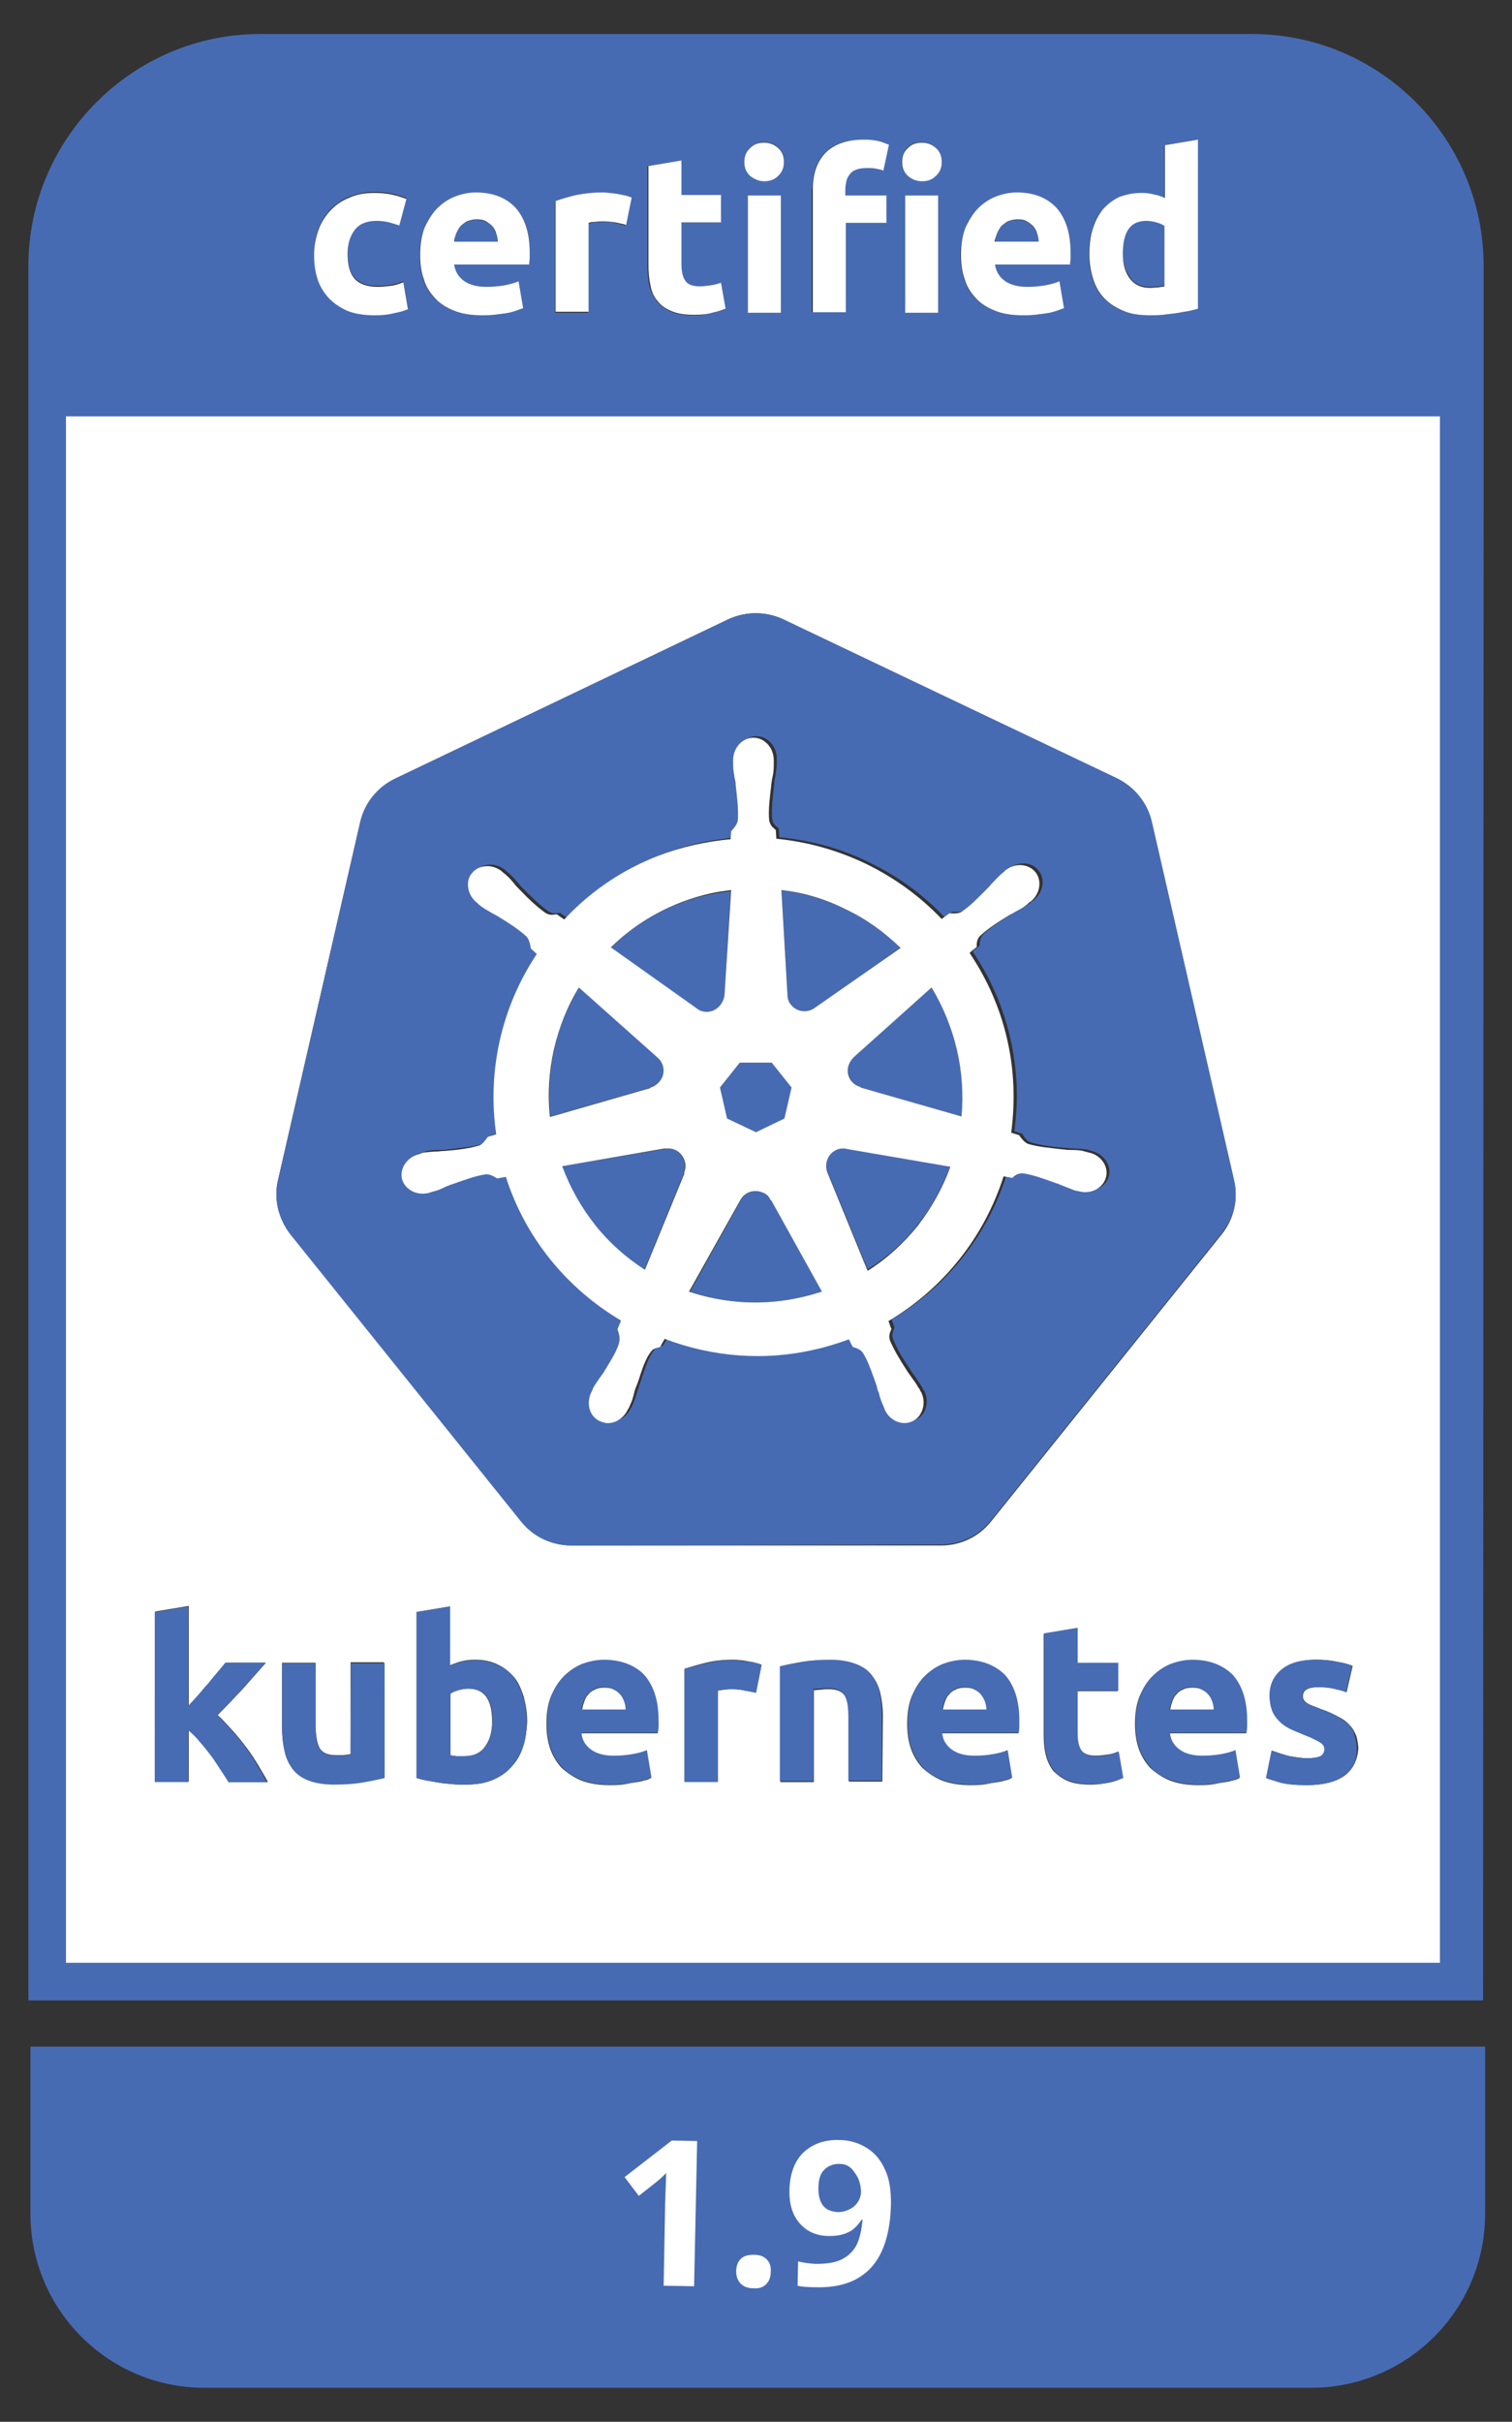 <?xml version="1.0" encoding="utf-8"?>
<!-- Generator: Adobe Illustrator 21.1.0, SVG Export Plug-In . SVG Version: 6.00 Build 0)  -->
<svg version="1.1" id="Layer_1" xmlns="http://www.w3.org/2000/svg" xmlns:xlink="http://www.w3.org/1999/xlink" x="0px" y="0px"
	 viewBox="0 0 298 477" style="enable-background:new 0 0 298 477;" xml:space="preserve">
<rect x="0" y="0" width="298" height="477" fill="#333333" stroke="none"/>
<style type="text/css">
	.st0{fill:#476BB3;}
	.st1{fill:#FFFFFF;}
	.st2{fill:#476CB4;}
	.st3{enable-background:new    ;}
</style>
<g id="Layer_1_1_">
</g>
<g id="Layer_2">
	<g>
		<path class="st0" d="M292.4,78.1L292.4,78.1V52.3c0-25.1-20.5-45.6-45.6-45.6H51.2c-25,0-45.6,20.6-45.6,45.6v25.8V82v312h286.7
			L292.4,78.1L292.4,78.1z M147.4,61.5v-23h6.5v23.1L147.4,61.5L147.4,61.5z M178.4,61.5v-23h6.5v23.1L178.4,61.5L178.4,61.5z
			 M215.3,45.1c0.5-1.5,1.1-2.8,2-3.8c0.9-1.1,2-1.9,3.2-2.4c1.3-0.6,2.7-0.8,4.4-0.8c0.9,0,1.7,0.1,2.4,0.3s1.4,0.4,2.2,0.7V28.6
			l6.5-1.1v33.3c-0.6,0.2-1.3,0.3-2,0.5c-0.8,0.2-1.6,0.3-2.4,0.4c-0.8,0.1-1.7,0.2-2.5,0.3c-0.9,0.1-1.7,0.1-2.5,0.1
			c-1.9,0-3.6-0.3-5.1-0.8c-1.5-0.6-2.7-1.4-3.8-2.4c-1-1-1.8-2.3-2.3-3.8s-0.8-3.1-0.8-5C214.6,48.3,214.8,46.6,215.3,45.1z
			 M190.3,44.8c0.6-1.5,1.5-2.8,2.5-3.8s2.2-1.8,3.5-2.3s2.7-0.8,4.1-0.8c3.3,0,5.9,1,7.8,3c1.9,2,2.8,4.9,2.8,8.8
			c0,0.4,0,0.8,0,1.2c0,0.5-0.1,0.9-0.1,1.2H196c0.1,1.3,0.8,2.4,1.9,3.2c1.1,0.8,2.6,1.2,4.5,1.2c1.2,0,2.4-0.1,3.5-0.3
			c1.2-0.2,2.1-0.5,2.8-0.8l0.9,5.3c-0.4,0.2-0.8,0.4-1.4,0.5c-0.6,0.2-1.2,0.3-2,0.5c-0.7,0.1-1.5,0.2-2.3,0.3s-1.6,0.1-2.5,0.1
			c-2.1,0-3.9-0.3-5.4-0.9c-1.5-0.6-2.8-1.5-3.8-2.5c-1-1.1-1.8-2.3-2.2-3.8c-0.5-1.5-0.7-3-0.7-4.7
			C189.3,48.1,189.7,46.3,190.3,44.8z M178.9,29c0.8-0.7,1.7-1,2.7-1c1.1,0,2,0.3,2.7,1c0.8,0.7,1.2,1.6,1.2,2.8
			c0,1.2-0.4,2.1-1.2,2.8s-1.7,1-2.7,1c-1.1,0-2-0.3-2.7-1c-0.8-0.7-1.2-1.6-1.2-2.8C177.8,30.6,178.2,29.7,178.9,29z M160.1,37.2
			c0-3,0.8-5.3,2.5-7.1c1.7-1.8,4.2-2.6,7.5-2.6c1.2,0,2.2,0.1,3,0.3c0.8,0.2,1.5,0.4,2,0.7l-1.1,5.1c-0.5-0.2-1-0.4-1.6-0.4
			c-0.6-0.1-1.1-0.1-1.7-0.1c-0.8,0-1.5,0.1-2,0.3s-1,0.5-1.3,0.9s-0.5,0.8-0.7,1.4c-0.1,0.5-0.2,1.1-0.2,1.7v1.1h8.1v5.4h-8.1v17.6
			H160V37.2H160.1z M147.9,29c0.8-0.7,1.7-1,2.7-1c1.1,0,2,0.3,2.7,1c0.8,0.7,1.2,1.6,1.2,2.8c0,1.2-0.4,2.1-1.2,2.8s-1.7,1-2.7,1
			c-1.1,0-2-0.3-2.7-1c-0.8-0.7-1.2-1.6-1.2-2.8C146.7,30.6,147.1,29.7,147.9,29z M127.7,32.7l6.5-1.1v6.8h7.8v5.4h-7.8V52
			c0,1.4,0.2,2.5,0.7,3.3s1.5,1.2,2.9,1.2c0.7,0,1.4-0.1,2.2-0.2c0.7-0.1,1.4-0.3,2-0.5l0.9,5.1c-0.8,0.3-1.7,0.6-2.6,0.8
			c-1,0.2-2.1,0.4-3.6,0.4c-1.8,0-3.3-0.2-4.4-0.7c-1.2-0.5-2.1-1.2-2.8-2c-0.7-0.9-1.2-1.9-1.5-3.1c-0.3-1.2-0.4-2.6-0.4-4.1V32.7
			H127.7z M109.4,39.7c1.2-0.4,2.5-0.8,4.1-1.2s3.4-0.5,5.3-0.5c0.4,0,0.8,0,1.3,0.1c0.5,0,1,0.1,1.5,0.2c0.5,0.1,1,0.2,1.5,0.3
			s0.9,0.2,1.3,0.4l-1.1,5.4c-0.6-0.1-1.3-0.3-2.1-0.5c-0.8-0.2-1.6-0.2-2.5-0.2c-0.4,0-0.9,0-1.5,0.1s-1,0.2-1.3,0.2v17.6h-6.5
			C109.4,61.6,109.4,39.7,109.4,39.7z M83.7,44.8c0.6-1.5,1.5-2.8,2.5-3.8s2.2-1.8,3.5-2.3s2.7-0.8,4.1-0.8c3.3,0,5.9,1,7.8,3
			s2.8,4.9,2.8,8.8c0,0.4,0,0.8,0,1.2c0,0.5-0.1,0.9-0.1,1.2H89.4c0.1,1.3,0.8,2.4,1.9,3.2s2.6,1.2,4.5,1.2c1.2,0,2.4-0.1,3.5-0.3
			c1.2-0.2,2.1-0.5,2.8-0.8l0.9,5.3c-0.4,0.2-0.8,0.4-1.4,0.5c-0.6,0.2-1.2,0.3-2,0.5c-0.7,0.1-1.5,0.2-2.3,0.3s-1.6,0.1-2.5,0.1
			c-2.1,0-3.9-0.3-5.4-0.9c-1.5-0.6-2.8-1.5-3.8-2.5c-1-1.1-1.8-2.3-2.2-3.8c-0.5-1.5-0.7-3-0.7-4.7C82.7,48.1,83,46.3,83.7,44.8z
			 M62.7,45.3c0.5-1.5,1.3-2.8,2.3-3.9c1-1.1,2.3-2,3.7-2.6c1.5-0.6,3.1-1,5-1c1.2,0,2.4,0.1,3.4,0.3s2,0.5,3,0.9l-1.4,5.2
			c-0.6-0.2-1.3-0.4-2-0.6c-0.7-0.2-1.5-0.3-2.5-0.3c-1.9,0-3.4,0.6-4.3,1.8c-1,1.2-1.4,2.8-1.4,4.7c0,2.1,0.4,3.7,1.3,4.8
			s2.4,1.7,4.7,1.7c0.8,0,1.6-0.1,2.5-0.2c0.9-0.1,1.7-0.4,2.5-0.7l0.9,5.3c-0.8,0.3-1.7,0.6-2.8,0.8c-1.1,0.2-2.4,0.4-3.8,0.4
			c-2.1,0-3.9-0.3-5.4-0.9c-1.5-0.6-2.8-1.5-3.7-2.6c-1-1.1-1.7-2.4-2.1-3.8c-0.5-1.5-0.7-3.1-0.7-4.8
			C61.9,48.3,62.2,46.8,62.7,45.3z M13,386.6V82h270.8v304.6H13z"/>
	</g>
	<g>
		<path class="st1" d="M122.3,333.8c-0.3-0.4-0.8-0.8-1.3-1c-0.5-0.3-1.1-0.4-1.9-0.4c-0.7,0-1.4,0.1-1.9,0.4c-0.5,0.2-1,0.6-1.3,1
			c-0.4,0.4-0.6,0.9-0.8,1.5c-0.2,0.5-0.3,1.1-0.4,1.6h8.8c0-0.6-0.1-1.1-0.3-1.6C122.9,334.7,122.7,334.2,122.3,333.8z"/>
	</g>
	<g>
		<path class="st1" d="M193.4,333.8c-0.3-0.4-0.8-0.8-1.3-1c-0.5-0.3-1.1-0.4-1.9-0.4c-0.7,0-1.4,0.1-1.9,0.4c-0.5,0.2-1,0.6-1.3,1
			c-0.4,0.4-0.6,0.9-0.8,1.5c-0.2,0.5-0.3,1.1-0.4,1.6h8.8c0-0.6-0.1-1.1-0.3-1.6C194,334.7,193.7,334.2,193.4,333.8z"/>
	</g>
	<g>
		<path class="st1" d="M92.3,332.6c-0.7,0-1.4,0.1-2,0.3c-0.7,0.2-1.2,0.4-1.6,0.7v12.1c0.3,0.1,0.7,0.1,1.2,0.2c0.5,0,1.1,0,1.6,0
			c1.8,0,3.2-0.6,4.1-1.9c0.9-1.2,1.4-2.9,1.4-4.9C97,334.8,95.5,332.6,92.3,332.6z"/>
	</g>
	<g>
		<path class="st1" d="M238.2,333.8c-0.3-0.4-0.8-0.8-1.3-1c-0.5-0.3-1.1-0.4-1.9-0.4c-0.7,0-1.4,0.1-1.9,0.4c-0.5,0.2-1,0.6-1.3,1
			c-0.4,0.4-0.6,0.9-0.8,1.5c-0.2,0.5-0.3,1.1-0.4,1.6h8.8c0-0.6-0.1-1.1-0.3-1.6C238.9,334.7,238.6,334.2,238.2,333.8z"/>
	</g>
	<g>
		<path class="st1" d="M13,82v304.6h270.8V82H13z M102.7,299.6L57.2,243c-0.3-0.3-0.5-0.7-0.7-1c-1.8-2.8-2.5-6.3-1.7-9.6L71,161.9
			c0.9-3.7,3.4-6.8,6.8-8.5l65.7-31.4c1.5-0.7,3.1-1.1,4.8-1.2c2.1-0.1,4.2,0.3,6.1,1.2l65.8,31.4c3.4,1.6,6,4.8,6.8,8.5l16.2,70.6
			c0.9,3.7,0,7.6-2.4,10.6l-45.5,56.6c-2.4,3-6,4.7-9.8,4.7h-73C108.7,304.3,105,302.5,102.7,299.6z M45.1,350.9
			c-0.5-0.8-1-1.6-1.6-2.5c-0.6-1-1.2-1.9-1.9-2.8c-0.7-1-1.4-1.9-2.2-2.7c-0.7-0.9-1.5-1.6-2.2-2.2v10.2h-6.6v-33.5l6.6-1.1V336
			c0.7-0.7,1.3-1.5,2-2.2c0.7-0.8,1.4-1.5,2-2.3c0.7-0.8,1.3-1.5,1.8-2.2c0.6-0.7,1.1-1.3,1.5-1.8h7.9c-1.6,1.8-3.1,3.5-4.6,5.2
			c-1.5,1.6-3.1,3.3-4.9,5.1c0.9,0.8,1.8,1.8,2.8,2.9s1.9,2.2,2.8,3.4c0.9,1.2,1.7,2.4,2.4,3.6s1.4,2.3,1.9,3.3h-7.7V350.9z
			 M75.8,350.1c-1.1,0.3-2.6,0.6-4.4,0.9s-3.7,0.4-5.6,0.4c-2,0-3.7-0.3-5-0.8s-2.3-1.3-3.1-2.2c-0.8-1-1.3-2.1-1.6-3.5
			c-0.3-1.3-0.5-2.8-0.5-4.4v-13h6.6v12.2c0,2.1,0.3,3.7,0.8,4.6s1.6,1.4,3.2,1.4c0.5,0,1,0,1.5,0c0.5-0.1,1-0.1,1.4-0.2v-18.1h6.6
			L75.8,350.1L75.8,350.1z M103,344.3c-0.5,1.5-1.3,2.8-2.4,3.9c-1,1.1-2.3,1.9-3.8,2.5s-3.2,0.8-5.2,0.8c-0.8,0-1.6,0-2.5-0.1
			s-1.7-0.1-2.6-0.3c-0.8-0.1-1.6-0.3-2.4-0.4c-0.8-0.2-1.5-0.4-2-0.5v-32.7l6.6-1.1V328c0.7-0.3,1.5-0.6,2.3-0.8
			c0.8-0.2,1.7-0.3,2.6-0.3c1.7,0,3.1,0.3,4.4,0.9s2.3,1.4,3.2,2.4s1.5,2.4,2,3.9c0.4,1.5,0.7,3.1,0.7,5
			C103.8,341.1,103.5,342.8,103,344.3z M129.7,340.2c0,0.4-0.1,0.8-0.1,1.2h-15.1c0.1,1.4,0.8,2.4,1.9,3.3c1.1,0.8,2.6,1.2,4.5,1.2
			c1.2,0,2.4-0.1,3.6-0.3c1.2-0.2,2.2-0.5,2.9-0.8l0.9,5.4c-0.4,0.2-0.8,0.4-1.4,0.5c-0.6,0.2-1.3,0.3-2,0.4s-1.5,0.3-2.3,0.4
			s-1.7,0.1-2.5,0.1c-2.1,0-3.9-0.3-5.5-0.9c-1.5-0.6-2.8-1.5-3.9-2.5c-1-1.1-1.8-2.4-2.3-3.9s-0.7-3.1-0.7-4.8l0,0
			c0-2.1,0.3-3.9,0.9-5.4c0.7-1.6,1.5-2.9,2.5-3.9s2.2-1.8,3.6-2.4c1.4-0.5,2.8-0.8,4.2-0.8c3.3,0,6,1,7.9,3.1c1.9,2,2.9,5,2.9,9
			C129.8,339.3,129.8,339.7,129.7,340.2z M149,333.4c-0.6-0.1-1.3-0.3-2.1-0.4c-0.8-0.2-1.7-0.3-2.6-0.3c-0.4,0-0.9,0-1.5,0.1
			s-1,0.1-1.3,0.2v17.9h-6.6v-22.2c1.2-0.4,2.6-0.8,4.2-1.2c1.6-0.4,3.4-0.6,5.4-0.6c0.4,0,0.8,0,1.3,0.1c0.5,0,1,0.1,1.5,0.2
			s1,0.1,1.5,0.3c0.5,0.1,0.9,0.2,1.3,0.4L149,333.4z M173.9,350.9h-6.6v-12.4c0-2.1-0.3-3.7-0.8-4.5c-0.6-0.9-1.6-1.3-3.2-1.3
			c-0.5,0-1,0-1.5,0.1c-0.5,0-1,0.1-1.4,0.1V351h-6.6v-22.6c1.1-0.3,2.6-0.6,4.4-0.9c1.8-0.3,3.7-0.4,5.6-0.4c2,0,3.6,0.3,4.9,0.8
			c1.3,0.5,2.4,1.2,3.2,2.2s1.3,2.1,1.6,3.4s0.5,2.8,0.5,4.4L173.9,350.9L173.9,350.9z M200.8,340.2c0,0.4-0.1,0.8-0.1,1.2h-15.1
			c0.1,1.4,0.8,2.4,1.9,3.3c1.1,0.8,2.6,1.2,4.5,1.2c1.2,0,2.4-0.1,3.6-0.3c1.2-0.2,2.2-0.5,2.9-0.8l0.9,5.4
			c-0.4,0.2-0.8,0.4-1.4,0.5c-0.6,0.2-1.3,0.3-2,0.4s-1.5,0.3-2.3,0.4s-1.7,0.1-2.5,0.1c-2.1,0-3.9-0.3-5.5-0.9
			c-1.5-0.6-2.8-1.5-3.9-2.5c-1-1.1-1.8-2.4-2.3-3.9s-0.7-3.1-0.7-4.8c0-2.1,0.3-3.9,0.9-5.4c0.7-1.6,1.5-2.9,2.5-3.9
			s2.2-1.8,3.6-2.4c1.4-0.5,2.8-0.8,4.2-0.8c3.3,0,6,1,7.9,3.1c1.9,2,2.9,5,2.9,9C200.8,339.3,200.8,339.7,200.8,340.2z
			 M218.6,351.1c-1,0.2-2.2,0.4-3.6,0.4c-1.8,0-3.3-0.2-4.5-0.7s-2.1-1.2-2.9-2c-0.7-0.9-1.2-2-1.5-3.2s-0.4-2.6-0.4-4.1v-19.7l0,0
			l6.6-1.1v6.9h8v5.5h-8v8.2c0,1.4,0.2,2.5,0.7,3.3s1.5,1.2,3,1.2c0.7,0,1.4-0.1,2.2-0.2s1.5-0.3,2.1-0.6l0.9,5.2
			C220.5,350.6,219.6,350.9,218.6,351.1z M245.7,340.2c0,0.4-0.1,0.8-0.1,1.2h-15.1c0.1,1.4,0.8,2.4,1.9,3.3
			c1.1,0.8,2.6,1.2,4.5,1.2c1.2,0,2.4-0.1,3.6-0.3c1.2-0.2,2.2-0.5,2.9-0.8l0.9,5.4c-0.4,0.2-0.8,0.4-1.4,0.5
			c-0.6,0.2-1.3,0.3-2,0.4s-1.5,0.3-2.3,0.4s-1.7,0.1-2.5,0.1c-2.1,0-3.9-0.3-5.5-0.9c-1.5-0.6-2.8-1.5-3.9-2.5
			c-1-1.1-1.8-2.4-2.3-3.9s-0.7-3.1-0.7-4.8c0-2.1,0.3-3.9,0.9-5.4c0.7-1.6,1.5-2.9,2.5-3.9s2.2-1.8,3.6-2.4
			c1.4-0.5,2.8-0.8,4.2-0.8c3.3,0,6,1,7.9,3.1c1.9,2,2.9,5,2.9,9C245.7,339.3,245.7,339.7,245.7,340.2z M264.9,349.8
			c-1.7,1.2-4.2,1.8-7.3,1.8c-2.1,0-3.8-0.2-5.2-0.5c-1.4-0.4-2.3-0.7-2.8-0.9l1.1-5.4c1.1,0.4,2.3,0.8,3.5,1.1
			c1.2,0.2,2.4,0.4,3.5,0.4c1.2,0,2.1-0.1,2.6-0.4c0.5-0.2,0.8-0.7,0.8-1.4c0-0.5-0.3-1-1-1.4s-1.6-0.9-3-1.4c-1-0.4-2-0.8-2.8-1.2
			c-0.8-0.4-1.5-0.9-2.1-1.5s-1.1-1.3-1.4-2.1c-0.3-0.8-0.5-1.8-0.5-2.9c0-2.2,0.8-3.9,2.4-5.2c1.6-1.3,3.9-1.9,6.7-1.9
			c1.4,0,2.8,0.1,4.1,0.4c1.3,0.2,2.3,0.5,3.1,0.8l-1.2,5.2c-0.8-0.3-1.6-0.5-2.5-0.7s-1.9-0.3-3-0.3c-2.1,0-3.1,0.6-3.1,1.7
			c0,0.3,0,0.5,0.1,0.7s0.3,0.4,0.5,0.6c0.3,0.2,0.6,0.4,1.1,0.6s1.1,0.4,1.8,0.7c1.5,0.5,2.7,1.1,3.6,1.6c1,0.5,1.7,1.1,2.2,1.7
			c0.6,0.6,0.9,1.3,1.2,2c0.2,0.7,0.4,1.6,0.4,2.6C267.5,346.8,266.6,348.6,264.9,349.8z"/>
	</g>
	<g>
		<path class="st0" d="M97.8,46.1c-0.2-0.5-0.4-1-0.7-1.4c-0.3-0.4-0.8-0.7-1.3-1s-1.1-0.4-1.9-0.4c-0.7,0-1.4,0.1-1.9,0.4
			c-0.5,0.2-1,0.6-1.3,1C90.3,45,90,45.5,89.9,46c-0.2,0.5-0.3,1.1-0.4,1.6h8.6C98,47.1,98,46.6,97.8,46.1z"/>
	</g>
	<g>
		<path class="st0" d="M226.7,56.5c0.6,0,1.1,0,1.6-0.1c0.5,0,0.9-0.1,1.2-0.2V44.4c-0.4-0.3-0.9-0.5-1.6-0.7
			c-0.7-0.2-1.3-0.3-2-0.3c-3.1,0-4.6,2.1-4.6,6.3c0,2,0.5,3.6,1.4,4.9C223.5,55.9,224.9,56.5,226.7,56.5z"/>
	</g>
	<g>
		<path class="st0" d="M204.4,46.1c-0.2-0.5-0.4-1-0.7-1.4s-0.8-0.7-1.3-1s-1.1-0.4-1.9-0.4c-0.7,0-1.4,0.1-1.9,0.4
			c-0.5,0.2-1,0.6-1.3,1c-0.4,0.4-0.6,0.9-0.8,1.4s-0.3,1.1-0.4,1.6h8.6C204.7,47.1,204.6,46.6,204.4,46.1z"/>
	</g>
	<g>
		<path class="st1" d="M64.7,58.6c1,1.1,2.2,1.9,3.7,2.6c1.5,0.6,3.3,0.9,5.4,0.9c1.4,0,2.6-0.1,3.8-0.4c1.1-0.2,2.1-0.5,2.8-0.8
			l-0.9-5.3c-0.8,0.3-1.6,0.6-2.5,0.7c-0.9,0.1-1.8,0.2-2.5,0.2c-2.2,0-3.8-0.6-4.7-1.7c-0.9-1.1-1.3-2.7-1.3-4.8
			c0-2,0.5-3.5,1.4-4.7s2.4-1.8,4.3-1.8c0.9,0,1.7,0.1,2.5,0.3c0.7,0.2,1.4,0.4,2,0.6l1.4-5.2c-1-0.4-2-0.7-3-0.9S75,38,73.7,38
			c-1.9,0-3.5,0.3-5,1c-1.5,0.6-2.7,1.5-3.7,2.6s-1.8,2.4-2.3,3.9s-0.8,3-0.8,4.7s0.2,3.3,0.7,4.8C63,56.3,63.8,57.6,64.7,58.6z"/>
	</g>
	<g>
		<path class="st1" d="M85.7,58.7c1,1.1,2.3,1.9,3.8,2.5s3.3,0.9,5.4,0.9c0.8,0,1.6,0,2.5-0.1c0.8-0.1,1.6-0.2,2.3-0.3
			c0.7-0.1,1.4-0.3,2-0.5s1.1-0.4,1.4-0.5l-0.9-5.3c-0.7,0.3-1.7,0.6-2.8,0.8c-1.2,0.2-2.3,0.3-3.5,0.3c-1.9,0-3.4-0.4-4.5-1.2
			s-1.7-1.9-1.9-3.2h14.8c0-0.4,0.1-0.8,0.1-1.2c0-0.5,0-0.9,0-1.2c0-3.9-1-6.8-2.8-8.8c-1.9-2-4.5-3-7.8-3c-1.4,0-2.8,0.3-4.1,0.8
			c-1.3,0.5-2.5,1.3-3.5,2.3s-1.8,2.3-2.5,3.8c-0.6,1.5-0.9,3.3-0.9,5.4c0,1.7,0.2,3.3,0.7,4.7C83.9,56.4,84.7,57.6,85.7,58.7z
			 M89.9,46c0.2-0.5,0.5-1,0.8-1.4c0.4-0.4,0.8-0.7,1.3-1c0.5-0.2,1.2-0.4,1.9-0.4c0.8,0,1.4,0.1,1.9,0.4c0.5,0.3,0.9,0.6,1.3,1
			c0.3,0.4,0.6,0.9,0.7,1.4c0.2,0.5,0.3,1.1,0.3,1.6h-8.6C89.5,47.1,89.7,46.6,89.9,46z"/>
	</g>
	<g>
		<path class="st1" d="M116,43.9c0.3-0.1,0.7-0.2,1.3-0.2c0.6-0.1,1.1-0.1,1.5-0.1c0.9,0,1.8,0.1,2.5,0.2c0.8,0.2,1.5,0.3,2.1,0.5
			l1.1-5.4c-0.4-0.1-0.8-0.3-1.3-0.4c-0.5-0.1-1-0.2-1.5-0.3s-1-0.1-1.5-0.2c-0.5,0-0.9-0.1-1.3-0.1c-2,0-3.7,0.2-5.3,0.5
			c-1.6,0.4-3,0.8-4.1,1.2v21.8h6.5C116,61.4,116,43.9,116,43.9z"/>
	</g>
	<g>
		<path class="st1" d="M129.6,59.3c0.7,0.9,1.6,1.5,2.8,2s2.6,0.7,4.4,0.7c1.4,0,2.6-0.1,3.6-0.4c1-0.2,1.8-0.5,2.6-0.8l-0.9-5.1
			c-0.6,0.2-1.3,0.4-2,0.5s-1.5,0.2-2.2,0.2c-1.5,0-2.4-0.4-2.9-1.2s-0.7-1.9-0.7-3.3v-8.1h7.8v-5.4h-7.8v-6.8l-6.5,1.1v19.4
			c0,1.5,0.1,2.8,0.4,4.1C128.4,57.4,128.9,58.5,129.6,59.3z"/>
	</g>
	<g>
		<path class="st1" d="M150.6,35.7c1.1,0,2-0.3,2.7-1c0.8-0.7,1.2-1.6,1.2-2.8s-0.4-2.1-1.2-2.8c-0.8-0.7-1.7-1-2.7-1
			c-1.1,0-2,0.3-2.7,1c-0.8,0.7-1.2,1.6-1.2,2.8c0,1.2,0.4,2.1,1.2,2.8C148.7,35.3,149.6,35.7,150.6,35.7z"/>
	</g>
	<g>
		<rect x="147.4" y="38.5" class="st1" width="6.5" height="23.1"/>
	</g>
	<g>
		<path class="st1" d="M166.6,43.9h8.1v-5.4h-8.1v-1.1c0-0.6,0.1-1.2,0.2-1.7c0.1-0.5,0.4-1,0.7-1.4s0.7-0.7,1.3-0.9
			c0.5-0.2,1.2-0.3,2-0.3c0.6,0,1.2,0,1.7,0.1c0.6,0.1,1.1,0.2,1.6,0.4l1.1-5.1c-0.6-0.2-1.2-0.5-2-0.7s-1.8-0.3-3-0.3
			c-3.3,0-5.8,0.9-7.5,2.6c-1.7,1.8-2.5,4.1-2.5,7.1v24.3h6.5V43.9H166.6z"/>
	</g>
	<g>
		<path class="st1" d="M181.7,35.7c1.1,0,2-0.3,2.7-1c0.8-0.7,1.2-1.6,1.2-2.8s-0.4-2.1-1.2-2.8c-0.8-0.7-1.7-1-2.7-1
			c-1.1,0-2,0.3-2.7,1c-0.8,0.7-1.2,1.6-1.2,2.8c0,1.2,0.4,2.1,1.2,2.8C179.7,35.3,180.6,35.7,181.7,35.7z"/>
	</g>
	<g>
		<rect x="178.4" y="38.5" class="st1" width="6.5" height="23.1"/>
	</g>
	<g>
		<path class="st1" d="M192.3,58.7c1,1.1,2.3,1.9,3.8,2.5s3.3,0.9,5.4,0.9c0.8,0,1.6,0,2.5-0.1c0.8-0.1,1.6-0.2,2.3-0.3
			s1.4-0.3,2-0.5s1.1-0.4,1.4-0.5l-0.9-5.3c-0.7,0.3-1.7,0.6-2.8,0.8c-1.2,0.2-2.3,0.3-3.5,0.3c-1.9,0-3.4-0.4-4.5-1.2
			s-1.7-1.9-1.9-3.2h14.8c0-0.4,0.1-0.8,0.1-1.2c0-0.5,0-0.9,0-1.2c0-3.9-1-6.8-2.8-8.8c-1.9-2-4.5-3-7.8-3c-1.4,0-2.8,0.3-4.1,0.8
			s-2.5,1.3-3.5,2.3s-1.8,2.3-2.5,3.8c-0.6,1.5-0.9,3.3-0.9,5.4c0,1.7,0.2,3.3,0.7,4.7C190.5,56.4,191.3,57.6,192.3,58.7z M196.5,46
			c0.2-0.5,0.5-1,0.8-1.4c0.4-0.4,0.8-0.7,1.3-1c0.5-0.2,1.2-0.4,1.9-0.4c0.8,0,1.4,0.1,1.9,0.4c0.5,0.3,0.9,0.6,1.3,1
			c0.3,0.4,0.6,0.9,0.7,1.4c0.2,0.5,0.3,1.1,0.3,1.6H196C196.1,47.1,196.3,46.6,196.5,46z"/>
	</g>
	<g>
		<path class="st1" d="M217.8,58.9c1,1,2.3,1.8,3.8,2.4c1.5,0.6,3.2,0.8,5.1,0.8c0.8,0,1.6,0,2.5-0.1s1.7-0.2,2.5-0.3
			s1.6-0.3,2.4-0.4c0.8-0.2,1.4-0.3,2-0.5V27.5l-6.5,1.1V39c-0.7-0.3-1.5-0.6-2.2-0.7c-0.7-0.2-1.5-0.3-2.4-0.3
			c-1.6,0-3.1,0.3-4.4,0.8c-1.3,0.6-2.3,1.4-3.2,2.4c-0.9,1.1-1.5,2.3-2,3.8s-0.7,3.2-0.7,5.1c0,1.8,0.3,3.5,0.8,5
			C216,56.6,216.7,57.8,217.8,58.9z M225.9,43.5c0.7,0,1.3,0.1,2,0.3s1.2,0.4,1.6,0.7v11.9c-0.3,0.1-0.7,0.1-1.2,0.2
			c-0.5,0-1,0.1-1.6,0.1c-1.8,0-3.1-0.6-4-1.8s-1.4-2.8-1.4-4.9C221.3,45.6,222.8,43.5,225.9,43.5z"/>
	</g>
	<g>
		<path class="st0" d="M180.9,241.2c2.8-3.5,4.9-7.4,6.4-11.6l-20.4-3.5l0,0l0,0c-0.3-0.1-0.5-0.1-0.8-0.1c-0.5,0-0.9,0.1-1.3,0.3
			c-1.7,0.8-2.4,2.8-1.7,4.5l0,0l0,0L171,250C174.8,247.7,178.2,244.7,180.9,241.2z"/>
	</g>
	<g>
		<path class="st0" d="M175.1,247.2L175.1,247.2L175.1,247.2z"/>
	</g>
	<g>
		<path class="st0" d="M179.9,242.5L179.9,242.5L179.9,242.5z"/>
	</g>
	<g>
		<path class="st0" d="M114.2,194.4c-2.3,3.8-4,7.8-4.9,12.1c-1,4.4-1.3,8.9-0.8,13.4l19.8-5.7v-0.1l0,0c0.7-0.2,1.3-0.6,1.8-1.2
			c1.1-1.4,1-3.5-0.4-4.7l0,0v-0.1L114.2,194.4z"/>
	</g>
	<g>
		<path class="st0" d="M167.2,210c-0.4,1.8,0.7,3.6,2.4,4.1l0,0v0.1l19.9,5.7c0.4-4.4,0.1-8.8-0.9-13.1c-1-4.4-2.7-8.5-5-12.3
			l-15.3,13.7l0,0l0,0C167.8,208.7,167.4,209.3,167.2,210z"/>
	</g>
	<g>
		<path class="st0" d="M127,250.1l7.8-19l-0.1-0.1l0,0c0.3-0.7,0.4-1.4,0.2-2.1c-0.4-1.6-1.7-2.7-3.3-2.7l0,0c-0.2,0-0.4,0-0.6,0.1
			l0,0l0,0l-20.3,3.4c1.5,4.2,3.7,8.2,6.6,11.7C120,244.8,123.3,247.7,127,250.1z"/>
	</g>
	<g>
		<path class="st0" d="M158.1,255.5c1.4-0.3,2.7-0.7,4-1.1l-10-18H152l0,0c-0.3-0.6-0.9-1.1-1.5-1.5c-0.5-0.2-1-0.3-1.5-0.3h-0.1
			c-1.2,0-2.3,0.7-2.9,1.8l0,0l0,0l-10,18C143.1,256.8,150.7,257.2,158.1,255.5z"/>
	</g>
	<g>
		<polygon class="st0" points="145.8,209.3 141.9,214.2 143.3,220.3 149,223 154.6,220.3 156,214.2 152.1,209.3 		"/>
	</g>
	<g>
		<path class="st0" d="M172.4,249.3c0,0,0.1,0,0.1-0.1L172.4,249.3z"/>
	</g>
	<g>
		<path class="st0" d="M166.7,179.1c-4-1.9-8.3-3.2-12.7-3.8l1.2,20.6l0,0l0,0c0,0.7,0.3,1.4,0.7,2c1.2,1.4,3.2,1.7,4.7,0.6l0,0h0.1
			l16.8-11.9C174.3,183.6,170.6,181,166.7,179.1z"/>
	</g>
	<g>
		<path class="st0" d="M120.4,186.7l16.9,12l0,0l0,0c0.6,0.4,1.3,0.7,2,0.7c1.8,0,3.4-1.4,3.4-3.3l0,0h0.1l1.2-20.6
			c-1.4,0.2-2.8,0.4-4.2,0.7C132.5,177.7,125.7,181.4,120.4,186.7z"/>
	</g>
	<g>
		<path class="st0" d="M177.6,244.9C177.6,244.9,177.6,245,177.6,244.9C177.6,245,177.6,244.9,177.6,244.9z"/>
	</g>
	<g>
		<path class="st0" d="M185.5,304.2c3.8,0,7.4-1.7,9.8-4.7l45.5-56.6c2.4-3,3.3-6.9,2.4-10.6L227,161.8c-0.9-3.7-3.4-6.8-6.8-8.5
			L154.4,122c-1.9-0.9-4-1.3-6.1-1.2c-1.7,0.1-3.3,0.5-4.8,1.2l-65.7,31.4c-3.4,1.6-6,4.8-6.8,8.5l-16.2,70.6
			c-0.8,3.3-0.1,6.7,1.7,9.6c0.2,0.3,0.5,0.7,0.7,1l45.5,56.6c2.4,3,6,4.7,9.8,4.7L185.5,304.2z M122.3,261.5L122.3,261.5
			L122.3,261.5l0.7-1.7c-10.8-6.4-18.8-16.5-22.7-28.3l-1.7,0.3l0,0c-0.1,0-0.1-0.1-0.2-0.1c-0.5-0.3-1.3-0.8-2.1-0.7
			c-2.1,0.3-4.2,1.1-6.7,2h-0.1c-0.4,0.2-0.8,0.3-1.2,0.5c-0.8,0.3-1.5,0.6-2.4,0.9c-0.2,0.1-0.5,0.1-0.7,0.2c-0.1,0-0.2,0-0.3,0.1
			l0,0l0,0l0,0l0,0c-2.3,0.5-4.6-0.8-5.1-2.9c-0.5-2.1,1-4.3,3.4-4.8l0,0l0,0l0,0l0,0c0.1,0,0.2,0,0.3-0.1c0.3-0.1,0.5-0.1,0.7-0.2
			c0.9-0.2,1.7-0.2,2.5-0.2c0.4,0,0.8,0,1.3-0.1h0.1c2.7-0.3,5-0.5,7-1.1c0.6-0.2,1.1-0.9,1.5-1.5c0.1-0.1,0.1-0.1,0.2-0.2l0,0l0,0
			l1.6-0.5c-1.8-12.4,1.1-25,8-35.5l-1.2-1.1l0,0c0-0.1,0-0.1,0-0.2c-0.1-0.6-0.2-1.5-0.8-2.1c-1.5-1.5-3.5-2.7-5.8-4.1
			c-0.4-0.2-0.8-0.4-1.1-0.6c-0.7-0.4-1.4-0.7-2.1-1.3c-0.2-0.1-0.4-0.3-0.6-0.5c-0.1-0.1-0.2-0.1-0.2-0.2l0,0l0,0
			c-0.9-0.7-1.5-1.7-1.7-2.8s0.1-2.2,0.7-3c0.7-0.9,1.8-1.4,3-1.4h0.1c1,0,2,0.4,2.8,1c0.1,0.1,0.2,0.1,0.2,0.2
			c0.2,0.2,0.5,0.4,0.6,0.5c0.7,0.6,1.2,1.2,1.7,1.8c0.3,0.3,0.5,0.6,0.8,0.9l0.1,0.1c1.9,1.9,3.5,3.5,5.2,4.7
			c0.8,0.5,1.4,0.4,2,0.3c0.1,0,0.2,0,0.3,0l0,0l0,0c0.2,0.2,1,0.7,1.4,1c6.9-7.4,15.8-12.4,25.7-14.7c2.3-0.5,4.7-0.9,7.1-1.1
			l0.1-1.6l0,0c0.5-0.5,1.1-1.2,1.3-2c0.2-2.1-0.1-4.4-0.4-7.1v-0.1c-0.1-0.4-0.1-0.8-0.2-1.2c-0.2-0.8-0.3-1.6-0.3-2.5
			c0-0.2,0-0.4,0-0.7c0-0.1,0-0.2,0-0.3l0,0c0,0,0,0,0-0.1c0-2.4,1.8-4.4,4-4.4s4,2,4,4.4c0,0.1,0,0.2,0,0.4c0,0.3,0,0.5,0,0.7
			c0,0.9-0.2,1.7-0.3,2.5c-0.1,0.4-0.2,0.8-0.2,1.2v0.2c-0.3,2.6-0.6,4.9-0.4,6.9c0.1,0.9,0.6,1.3,1.1,1.7c0.1,0.1,0.1,0.1,0.2,0.2
			l0,0l0,0c0,0.3,0.1,1.2,0.1,1.7c6.2,0.6,12.2,2.2,17.8,5c5.6,2.7,10.6,6.3,14.8,10.8l1.5-1.1l0,0c0.1,0,0.1,0,0.2,0
			c0.6,0,1.5,0.1,2.2-0.3c1.7-1.2,3.3-2.8,5.2-4.7l0.1-0.1c0.3-0.3,0.6-0.6,0.8-0.9c0.5-0.6,1.1-1.2,1.8-1.8
			c0.2-0.1,0.4-0.3,0.6-0.5c0.1-0.1,0.2-0.1,0.2-0.2c1.9-1.5,4.6-1.4,5.9,0.4c1.4,1.7,0.9,4.3-1,5.8c-0.1,0.1-0.2,0.1-0.3,0.2
			c-0.2,0.2-0.4,0.3-0.6,0.5c-0.7,0.5-1.4,0.9-2.1,1.3c-0.4,0.2-0.7,0.4-1.1,0.6c-2.3,1.4-4.3,2.7-5.8,4.1c-0.6,0.7-0.7,1.3-0.7,1.9
			c0,0.1,0,0.2,0,0.3l0,0l0,0c-0.1,0.1-0.3,0.3-0.6,0.5s-0.6,0.5-0.8,0.7c3.5,5.2,6,10.9,7.4,17s1.7,12.2,0.8,18.4l1.6,0.5l0,0
			c0,0,0.1,0.1,0.1,0.2c0.3,0.5,0.8,1.3,1.6,1.5c2,0.6,4.3,0.9,7,1.1h0.1c0.4,0,0.9,0.1,1.3,0.1c0.8,0,1.6,0.1,2.5,0.2
			c0.2,0,0.5,0.1,0.7,0.2c0.2,0,0.3,0.1,0.4,0.1c2.3,0.6,3.8,2.7,3.4,4.8c-0.5,2.1-2.8,3.4-5.1,2.9l0,0l0,0l0,0l0,0
			c-0.1,0-0.2-0.1-0.4-0.1s-0.5-0.1-0.6-0.1c-0.9-0.2-1.6-0.5-2.3-0.9c-0.4-0.2-0.8-0.3-1.2-0.5h-0.1c-2.5-0.9-4.7-1.7-6.7-2
			c-0.1,0-0.2,0-0.2,0c-0.8,0-1.2,0.3-1.7,0.7c-0.1,0.1-0.2,0.1-0.2,0.2l0,0l0,0c-0.3-0.1-1.1-0.2-1.7-0.3
			c-1.9,5.9-4.8,11.4-8.7,16.3c-3.9,4.9-8.6,9-14,12.2c0.1,0.1,0.1,0.3,0.2,0.5c0.2,0.4,0.3,0.9,0.4,1l0,0l0,0
			c0,0.1-0.1,0.2-0.1,0.3c-0.2,0.6-0.5,1.2-0.2,2c0.8,2,2,4,3.5,6.2c0.2,0.4,0.5,0.7,0.7,1c0.5,0.7,0.9,1.3,1.4,2.1
			c0.1,0.2,0.2,0.5,0.4,0.7c0.1,0.1,0.1,0.2,0.2,0.3c1,2.2,0.3,4.7-1.7,5.6c-1,0.5-2.1,0.5-3.1,0.1s-1.9-1.2-2.4-2.3
			c0-0.1-0.1-0.2-0.1-0.3c-0.1-0.3-0.3-0.5-0.3-0.7c-0.4-0.8-0.6-1.6-0.8-2.4c-0.1-0.4-0.2-0.8-0.4-1.2v-0.1
			c-0.9-2.5-1.6-4.7-2.7-6.5c-0.5-0.8-1.1-0.9-1.7-1.1c-0.1,0-0.2-0.1-0.3-0.1l0,0l0,0c-0.1-0.1-0.2-0.4-0.4-0.7
			c-0.2-0.3-0.3-0.6-0.4-0.8c-2.2,0.8-4.5,1.5-6.7,2c-9.9,2.2-20.1,1.5-29.6-2.1l-0.9,1.6l0,0c-0.6,0.2-1.3,0.3-1.7,0.8
			c-1,1.2-1.6,2.9-2.2,4.7c-0.3,0.8-0.5,1.6-0.8,2.3c-0.1,0.4-0.2,0.8-0.4,1.2c-0.2,0.8-0.4,1.5-0.8,2.4c-0.1,0.2-0.2,0.4-0.3,0.7
			c-0.1,0.1-0.1,0.2-0.2,0.3l0,0l0,0c-0.8,1.6-2.3,2.6-3.9,2.6c-0.5,0-1.1-0.1-1.6-0.4c-1.9-0.9-2.7-3.5-1.7-5.6
			c0.1-0.1,0.1-0.2,0.2-0.4c0.1-0.2,0.2-0.5,0.3-0.7c0.4-0.8,0.9-1.4,1.4-2.1c0.2-0.3,0.5-0.7,0.7-1c1.6-2.4,2.8-4.5,3.6-6.4
			C122.8,263,122.5,262.1,122.3,261.5z"/>
	</g>
	<g>
		<path class="st1" d="M119.1,270.1c-0.2,0.4-0.5,0.7-0.7,1c-0.5,0.7-0.9,1.3-1.4,2.1c-0.1,0.2-0.2,0.4-0.3,0.7
			c-0.1,0.1-0.1,0.3-0.2,0.4c-1,2.2-0.3,4.7,1.7,5.6c0.5,0.2,1,0.4,1.6,0.4c1.6,0,3.1-1,3.9-2.6l0,0l0,0c0-0.1,0.1-0.2,0.2-0.3
			c0.1-0.2,0.2-0.5,0.3-0.7c0.4-0.8,0.6-1.6,0.8-2.4c0.1-0.4,0.2-0.8,0.4-1.2c0.3-0.8,0.6-1.6,0.8-2.3c0.6-1.8,1.2-3.5,2.2-4.7
			c0.4-0.5,1-0.6,1.7-0.8l0,0l0.9-1.6c9.5,3.6,19.7,4.4,29.6,2.1c2.3-0.5,4.5-1.2,6.7-2c0.1,0.2,0.3,0.5,0.4,0.8
			c0.2,0.3,0.3,0.6,0.4,0.7l0,0l0,0c0.1,0,0.2,0.1,0.3,0.1c0.6,0.2,1.2,0.4,1.7,1.1c1.1,1.8,1.8,4,2.7,6.5v0.1
			c0.1,0.4,0.2,0.8,0.4,1.2c0.2,0.8,0.4,1.5,0.8,2.4c0.1,0.2,0.2,0.5,0.3,0.7c0,0.1,0.1,0.2,0.1,0.3c0.5,1.1,1.4,1.9,2.4,2.3
			s2.1,0.4,3.1-0.1c1.9-0.9,2.7-3.5,1.7-5.6c0-0.1-0.1-0.2-0.2-0.3c-0.1-0.3-0.2-0.5-0.4-0.7c-0.4-0.8-0.9-1.4-1.4-2.1
			c-0.2-0.3-0.5-0.7-0.7-1c-1.5-2.3-2.7-4.3-3.5-6.2c-0.3-0.9,0-1.5,0.2-2c0-0.1,0.1-0.2,0.1-0.3l0,0l0,0c-0.1-0.1-0.3-0.6-0.4-1
			c-0.1-0.2-0.1-0.4-0.2-0.5c5.4-3.2,10.1-7.3,14-12.2s6.8-10.4,8.7-16.3c0.5,0.1,1.4,0.2,1.7,0.3l0,0l0,0c0.1-0.1,0.2-0.1,0.2-0.2
			c0.5-0.3,0.9-0.7,1.7-0.7c0.1,0,0.1,0,0.2,0c2.1,0.3,4.2,1.1,6.7,2h0.1c0.4,0.2,0.8,0.3,1.2,0.5c0.8,0.3,1.5,0.6,2.3,0.9
			c0.2,0,0.4,0.1,0.6,0.1c0.1,0,0.3,0.1,0.4,0.1l0,0l0,0l0,0l0,0c2.3,0.5,4.6-0.8,5.1-2.9c0.5-2.1-1-4.3-3.4-4.8
			c-0.1,0-0.3-0.1-0.4-0.1c-0.3-0.1-0.5-0.1-0.7-0.2c-0.9-0.2-1.7-0.2-2.5-0.2c-0.4,0-0.8,0-1.3-0.1h-0.1c-2.7-0.3-5-0.5-7-1.1
			c-0.7-0.3-1.3-1.1-1.6-1.5c0-0.1-0.1-0.1-0.1-0.2l0,0l-1.6-0.5c0.8-6.1,0.6-12.3-0.8-18.4c-1.4-6.1-3.9-11.8-7.4-17
			c0.2-0.2,0.5-0.5,0.8-0.7s0.5-0.4,0.6-0.5l0,0l0,0c0-0.1,0-0.2,0-0.3c0-0.6,0.1-1.3,0.7-1.9c1.5-1.4,3.5-2.7,5.8-4.1
			c0.4-0.2,0.8-0.4,1.1-0.6c0.7-0.4,1.4-0.7,2.1-1.3c0.2-0.1,0.4-0.3,0.6-0.5c0.1-0.1,0.2-0.2,0.3-0.2c1.9-1.5,2.3-4.1,1-5.8
			c-1.4-1.7-4-1.9-5.9-0.4c-0.1,0.1-0.2,0.1-0.2,0.2c-0.2,0.2-0.5,0.4-0.6,0.5c-0.7,0.6-1.2,1.2-1.8,1.8c-0.3,0.3-0.5,0.6-0.8,0.9
			l-0.1,0.1c-1.9,1.9-3.4,3.5-5.2,4.7c-0.7,0.4-1.6,0.3-2.2,0.3c-0.1,0-0.1,0-0.2,0l0,0l-1.5,1.1c-4.3-4.5-9.3-8.1-14.8-10.8
			c-5.6-2.7-11.6-4.4-17.8-5c0-0.5-0.1-1.4-0.1-1.7l0,0l0,0c-0.1-0.1-0.1-0.1-0.2-0.2c-0.5-0.4-0.9-0.8-1.1-1.7
			c-0.2-2.1,0.1-4.3,0.4-6.9v-0.2c0.1-0.4,0.1-0.8,0.2-1.2c0.2-0.8,0.3-1.6,0.3-2.5c0-0.2,0-0.5,0-0.7c0-0.1,0-0.3,0-0.4
			c0-2.4-1.8-4.4-4-4.4s-4,2-4,4.4c0,0,0,0,0,0.1l0,0c0,0.1,0,0.2,0,0.3c0,0.2,0,0.5,0,0.7c0,0.9,0.2,1.7,0.3,2.5
			c0.1,0.4,0.2,0.8,0.2,1.2v0.1c0.3,2.7,0.6,5,0.4,7.1c-0.2,0.8-0.8,1.5-1.3,2l0,0l-0.1,1.6c-2.4,0.2-4.8,0.6-7.1,1.1
			c-9.9,2.2-18.8,7.3-25.7,14.7c-0.4-0.3-1.2-0.8-1.4-1l0,0l0,0c-0.1,0-0.2,0-0.3,0c-0.6,0.1-1.2,0.2-2-0.3
			c-1.7-1.2-3.4-2.8-5.2-4.7l-0.1-0.1c-0.3-0.3-0.6-0.6-0.8-0.9c-0.5-0.6-1-1.2-1.7-1.8c-0.2-0.2-0.4-0.3-0.6-0.5
			c-0.1-0.1-0.2-0.1-0.2-0.2c-0.8-0.6-1.8-1-2.8-1H96c-1.2,0-2.3,0.5-3,1.4c-0.7,0.8-0.9,1.9-0.7,3c0.2,1.1,0.8,2.1,1.7,2.8l0,0l0,0
			c0.1,0.1,0.2,0.1,0.2,0.2c0.2,0.2,0.4,0.3,0.6,0.5c0.7,0.5,1.4,0.9,2.1,1.3c0.4,0.2,0.7,0.4,1.1,0.6c2.3,1.4,4.3,2.7,5.8,4.1
			c0.5,0.6,0.7,1.5,0.8,2.1c0,0.1,0,0.1,0,0.2l0,0l1.2,1.1c-7,10.5-9.8,23.1-8,35.5l-1.6,0.5l0,0l0,0c-0.1,0.1-0.1,0.1-0.2,0.2
			c-0.4,0.6-1,1.3-1.5,1.5c-2,0.6-4.3,0.9-7,1.1h-0.1c-0.4,0-0.9,0.1-1.3,0.1c-0.8,0-1.6,0.1-2.5,0.2c-0.2,0-0.5,0.1-0.7,0.2
			c-0.1,0-0.2,0.1-0.3,0.1l0,0l0,0l0,0l0,0c-2.3,0.6-3.8,2.7-3.4,4.8c0.5,2.1,2.8,3.4,5.1,2.9l0,0l0,0l0,0l0,0c0.1,0,0.2,0,0.3-0.1
			c0.3-0.1,0.5-0.1,0.7-0.2c0.9-0.2,1.6-0.5,2.4-0.9c0.4-0.2,0.8-0.3,1.2-0.5H89c2.5-0.9,4.7-1.7,6.7-2c0.8-0.1,1.6,0.4,2.1,0.7
			c0.1,0,0.1,0.1,0.2,0.1l0,0l1.7-0.3c3.8,11.9,11.9,21.9,22.7,28.3l-0.7,1.7l0,0l0,0c0.2,0.6,0.5,1.5,0.4,2.2
			C121.9,265.6,120.6,267.6,119.1,270.1z M129.6,208.3c1.4,1.2,1.6,3.3,0.4,4.7c-0.5,0.6-1.1,1-1.8,1.2l0,0v0.1l-19.8,5.7
			c-0.5-4.5-0.2-9,0.8-13.4c1-4.3,2.6-8.4,4.9-12.1L129.6,208.3L129.6,208.3L129.6,208.3z M131,226.2L131,226.2L131,226.2
			c0.3,0,0.5,0,0.7,0l0,0c1.6,0,2.9,1.1,3.3,2.7c0.2,0.7,0.1,1.4-0.2,2.1l0,0l0.1,0.1l-7.8,19c-3.7-2.4-7-5.3-9.7-8.7
			c-2.8-3.5-5-7.4-6.6-11.7L131,226.2z M160.6,198.5L160.6,198.5c-1.5,1.1-3.6,0.8-4.7-0.6c-0.5-0.6-0.7-1.3-0.7-2l0,0l0,0
			l-1.2-20.6c4.4,0.5,8.7,1.8,12.7,3.8c4,1.9,7.6,4.5,10.8,7.6L160.6,198.5L160.6,198.5z M142.8,195.9L142.8,195.9L142.8,195.9
			c-0.2,1.9-1.7,3.4-3.5,3.4c-0.7,0-1.4-0.2-2-0.7l0,0l0,0l-16.9-12c5.4-5.3,12.1-8.9,19.5-10.6c1.3-0.3,2.7-0.5,4.2-0.7
			L142.8,195.9z M145.9,236.4L145.9,236.4L145.9,236.4c0.6-1.1,1.7-1.8,2.9-1.8h0.1c0.5,0,1,0.1,1.5,0.3c0.7,0.3,1.2,0.8,1.5,1.5
			l0,0h0.1l10,18c-1.3,0.4-2.6,0.8-4,1.1c-7.4,1.7-15,1.3-22.2-1.1L145.9,236.4z M154.6,220.3L149,223l-5.7-2.7l-1.4-6.1l3.9-4.9
			h6.3l3.9,4.9L154.6,220.3z M163.1,231L163.1,231L163.1,231c-0.7-1.7,0-3.7,1.7-4.5c0.4-0.2,0.9-0.3,1.3-0.3c0.2,0,0.5,0,0.8,0.1
			l0,0l0,0l20.4,3.5c-1.5,4.2-3.7,8.1-6.4,11.6c-2.8,3.5-6.1,6.5-9.9,8.9L163.1,231z M179.9,242.5L179.9,242.5L179.9,242.5z
			 M168.3,208.2l15.3-13.7c2.3,3.8,4,8,5,12.3s1.3,8.8,0.9,13.1l-19.9-5.7v-0.1l0,0c-1.8-0.5-2.9-2.3-2.4-4.1
			C167.4,209.3,167.8,208.7,168.3,208.2L168.3,208.2L168.3,208.2z M175.1,247.2L175.1,247.2L175.1,247.2z M172.5,249.2
			c0,0-0.1,0-0.1,0.1L172.5,249.2z M177.6,244.9C177.6,244.9,177.6,245,177.6,244.9C177.6,245,177.6,244.9,177.6,244.9z"/>
	</g>
	<g>
		<path class="st2" d="M48.4,344.1c-0.9-1.2-1.8-2.3-2.8-3.4s-1.9-2.1-2.8-2.9c1.8-1.8,3.4-3.4,4.9-5.1s3.1-3.4,4.6-5.2h-7.9
			c-0.4,0.5-0.9,1.1-1.5,1.8c-0.6,0.7-1.2,1.4-1.8,2.2c-0.7,0.7-1.3,1.5-2,2.3s-1.4,1.5-2,2.2v-19.6l-6.6,1.1V351h6.6v-10.2
			c0.7,0.6,1.5,1.3,2.2,2.2c0.8,0.9,1.5,1.8,2.2,2.7c0.7,0.9,1.3,1.9,1.9,2.8c0.6,0.9,1.2,1.8,1.6,2.5h7.6c-0.5-1-1.1-2.1-1.9-3.3
			C50.1,346.5,49.2,345.3,48.4,344.1z"/>
	</g>
	<g>
		<path class="st2" d="M69.1,345.6c-0.4,0.1-0.9,0.1-1.4,0.2c-0.5,0-1,0-1.5,0c-1.5,0-2.6-0.5-3.2-1.4s-0.8-2.5-0.8-4.6v-12.2h-6.6
			v13c0,1.6,0.2,3.1,0.5,4.4s0.9,2.5,1.6,3.5c0.8,1,1.8,1.7,3.1,2.2s3,0.8,5,0.8s3.8-0.1,5.6-0.4c1.8-0.3,3.2-0.6,4.4-0.9v-22.6
			h-6.6L69.1,345.6L69.1,345.6z"/>
	</g>
	<g>
		<path class="st2" d="M101.2,330.3c-0.9-1.1-1.9-1.9-3.2-2.4c-1.3-0.6-2.7-0.9-4.4-0.9c-0.9,0-1.8,0.1-2.6,0.3
			c-0.8,0.2-1.6,0.4-2.3,0.8v-11.7l-6.6,1.1v32.7c0.6,0.2,1.3,0.4,2,0.5c0.8,0.1,1.6,0.3,2.4,0.4c0.9,0.1,1.7,0.2,2.6,0.3
			c0.9,0.1,1.7,0.1,2.5,0.1c1.9,0,3.7-0.3,5.2-0.8c1.5-0.6,2.8-1.4,3.8-2.5s1.8-2.4,2.4-3.9s0.8-3.2,0.8-5.1c0-1.8-0.2-3.5-0.7-5
			C102.7,332.7,102,331.4,101.2,330.3z M95.7,344c-0.9,1.2-2.3,1.9-4.1,1.9c-0.6,0-1.1,0-1.6,0c-0.5-0.1-0.9-0.1-1.2-0.2v-12.1
			c0.4-0.3,1-0.5,1.6-0.7c0.7-0.2,1.4-0.3,2-0.3c3.1,0,4.7,2.1,4.7,6.4C97,341.1,96.6,342.7,95.7,344z"/>
	</g>
	<g>
		<path class="st2" d="M119,326.9c-1.4,0-2.8,0.3-4.2,0.8c-1.3,0.5-2.5,1.3-3.6,2.4c-1,1-1.9,2.3-2.5,3.9c-0.6,1.5-0.9,3.4-0.9,5.4
			l0,0c0,1.7,0.2,3.3,0.7,4.8s1.3,2.8,2.3,3.9s2.3,1.9,3.9,2.5s3.4,0.9,5.5,0.9c0.8,0,1.7,0,2.5-0.1s1.6-0.2,2.3-0.4
			c0.7-0.1,1.4-0.3,2-0.4c0.6-0.2,1.1-0.4,1.4-0.5l-0.9-5.4c-0.7,0.3-1.7,0.6-2.9,0.8c-1.2,0.2-2.3,0.3-3.6,0.3
			c-1.9,0-3.4-0.4-4.5-1.2c-1.1-0.8-1.8-1.9-1.9-3.3h15.1c0-0.4,0.1-0.8,0.1-1.2c0-0.5,0-0.9,0-1.3c0-3.9-1-6.9-2.9-9
			C125,327.9,122.3,326.9,119,326.9z M114.6,336.8c0.1-0.6,0.2-1.1,0.4-1.6c0.2-0.6,0.5-1.1,0.8-1.5c0.4-0.4,0.8-0.7,1.3-1
			s1.2-0.4,1.9-0.4c0.8,0,1.4,0.1,1.9,0.4s1,0.6,1.3,1c0.4,0.4,0.6,0.9,0.8,1.4c0.2,0.5,0.3,1.1,0.3,1.6h-8.7V336.8z"/>
	</g>
	<g>
		<path class="st2" d="M147.3,327.3c-0.5-0.1-1-0.1-1.5-0.2s-0.9-0.1-1.3-0.1c-2,0-3.8,0.2-5.4,0.6c-1.6,0.4-3,0.7-4.2,1.2V351h6.6
			v-18c0.3-0.1,0.7-0.2,1.3-0.2c0.6-0.1,1.1-0.1,1.5-0.1c0.9,0,1.8,0.1,2.6,0.3c0.8,0.1,1.5,0.3,2.1,0.4l1.1-5.5
			c-0.4-0.1-0.8-0.3-1.3-0.4C148.3,327.4,147.8,327.3,147.3,327.3z"/>
	</g>
	<g>
		<path class="st2" d="M171.8,329.9c-0.8-1-1.8-1.7-3.2-2.2c-1.3-0.5-3-0.8-4.9-0.8c-2,0-3.8,0.1-5.6,0.4s-3.2,0.6-4.4,0.9v22.6h6.6
			v-18.1c0.4-0.1,0.9-0.1,1.4-0.1c0.5-0.1,1-0.1,1.5-0.1c1.5,0,2.6,0.4,3.2,1.3c0.6,0.9,0.8,2.4,0.8,4.5v12.4h6.6v-13.2
			c0-1.6-0.2-3.1-0.5-4.4C173.1,332,172.5,330.9,171.8,329.9z"/>
	</g>
	<g>
		<path class="st2" d="M190.1,326.9c-1.4,0-2.8,0.3-4.2,0.8c-1.3,0.5-2.5,1.3-3.6,2.4c-1,1-1.9,2.3-2.5,3.9
			c-0.6,1.5-0.9,3.4-0.9,5.4c0,1.7,0.2,3.3,0.7,4.8s1.3,2.8,2.3,3.9s2.3,1.9,3.9,2.5c1.6,0.6,3.4,0.9,5.5,0.9c0.8,0,1.7,0,2.5-0.1
			s1.6-0.2,2.3-0.4c0.7-0.1,1.4-0.3,2-0.4c0.6-0.2,1.1-0.4,1.4-0.5l-0.9-5.4c-0.7,0.3-1.7,0.6-2.9,0.8c-1.2,0.2-2.3,0.3-3.6,0.3
			c-1.9,0-3.4-0.4-4.5-1.2c-1.1-0.8-1.8-1.9-1.9-3.3h15.1c0-0.4,0.1-0.8,0.1-1.2c0-0.5,0-0.9,0-1.3c0-3.9-1-6.9-2.9-9
			C196,327.9,193.4,326.9,190.1,326.9z M185.7,336.8c0.1-0.6,0.2-1.1,0.4-1.6c0.2-0.6,0.5-1.1,0.8-1.5c0.4-0.4,0.8-0.7,1.3-1
			s1.2-0.4,1.9-0.4c0.8,0,1.4,0.1,1.9,0.4s1,0.6,1.3,1c0.4,0.4,0.6,0.9,0.8,1.4s0.3,1.1,0.3,1.6h-8.7V336.8z"/>
	</g>
	<g>
		<path class="st2" d="M218.3,345.7c-0.7,0.1-1.5,0.2-2.2,0.2c-1.5,0-2.5-0.4-3-1.2c-0.5-0.8-0.7-1.9-0.7-3.3V333h8v-5.5h-8v-6.9
			l-6.6,1.1l0,0v19.7c0,1.5,0.1,2.9,0.4,4.1c0.3,1.2,0.8,2.3,1.5,3.2c0.7,0.9,1.7,1.5,2.9,2s2.7,0.7,4.5,0.7c1.4,0,2.6-0.1,3.6-0.4
			c1-0.2,1.9-0.5,2.7-0.8l-0.9-5.2C219.7,345.3,219,345.5,218.3,345.7z"/>
	</g>
	<g>
		<path class="st2" d="M235,326.9c-1.4,0-2.8,0.3-4.2,0.8c-1.3,0.5-2.5,1.3-3.6,2.4c-1,1-1.9,2.3-2.5,3.9c-0.6,1.5-0.9,3.4-0.9,5.4
			c0,1.7,0.2,3.3,0.7,4.8s1.3,2.8,2.3,3.9s2.3,1.9,3.9,2.5c1.6,0.6,3.4,0.9,5.5,0.9c0.8,0,1.7,0,2.5-0.1s1.6-0.2,2.3-0.4
			c0.7-0.1,1.4-0.3,2-0.4c0.6-0.2,1.1-0.4,1.4-0.5l-0.9-5.4c-0.7,0.3-1.7,0.6-2.9,0.8c-1.2,0.2-2.3,0.3-3.6,0.3
			c-1.9,0-3.4-0.4-4.5-1.2c-1.1-0.8-1.8-1.9-1.9-3.3h15.1c0-0.4,0.1-0.8,0.1-1.2c0-0.5,0-0.9,0-1.3c0-3.9-1-6.9-2.9-9
			C240.9,327.9,238.3,326.9,235,326.9z M230.5,336.8c0.1-0.6,0.2-1.1,0.4-1.6c0.2-0.6,0.5-1.1,0.8-1.5c0.4-0.4,0.8-0.7,1.3-1
			s1.2-0.4,1.9-0.4c0.8,0,1.4,0.1,1.9,0.4s1,0.6,1.3,1c0.4,0.4,0.6,0.9,0.8,1.4s0.3,1.1,0.3,1.6h-8.7V336.8z"/>
	</g>
	<g>
		<path class="st2" d="M266,339.9c-0.5-0.6-1.3-1.2-2.2-1.7c-0.9-0.5-2.2-1.1-3.6-1.6c-0.7-0.3-1.3-0.5-1.8-0.7
			c-0.4-0.2-0.8-0.4-1.1-0.6c-0.3-0.2-0.4-0.4-0.5-0.6s-0.1-0.4-0.1-0.7c0-1.2,1-1.7,3.1-1.7c1.1,0,2.1,0.1,3,0.3
			c0.9,0.2,1.8,0.4,2.5,0.7l1.2-5.2c-0.8-0.3-1.8-0.6-3.1-0.8c-1.3-0.3-2.7-0.4-4.1-0.4c-2.9,0-5.1,0.6-6.7,1.9
			c-1.6,1.3-2.4,3-2.4,5.2c0,1.1,0.2,2.1,0.5,2.9s0.8,1.5,1.4,2.1c0.6,0.6,1.3,1.1,2.1,1.5c0.9,0.4,1.8,0.8,2.8,1.2
			c1.3,0.5,2.3,1,3,1.4s1,0.8,1,1.4c0,0.7-0.3,1.1-0.8,1.4c-0.5,0.2-1.4,0.4-2.6,0.4s-2.3-0.1-3.5-0.4s-2.3-0.6-3.5-1.1l-1.1,5.4
			c0.5,0.2,1.5,0.5,2.8,0.9c1.4,0.4,3.1,0.5,5.2,0.5c3.2,0,5.6-0.6,7.3-1.8c1.8-1.2,2.6-2.9,2.6-5.3c0-1-0.1-1.8-0.4-2.6
			C266.9,341.2,266.6,340.5,266,339.9z"/>
	</g>
	<g>
		<path class="st0" d="M6,403.1V436c0,18.9,15.3,34.3,34.3,34.3h218.1c18.9,0,34.3-15.3,34.3-34.3v-32.9H6z"/>
	</g>
	<g class="st3">
		<path class="st1" d="M136.8,450.3l-6-0.1l0.3-16.5l0.1-2.7l0.1-3c-1,1-1.7,1.6-2.1,1.9l-3.3,2.6l-2.8-3.7l9.3-7.2l5,0.1
			L136.8,450.3z"/>
	</g>
	<g class="st3">
		<path class="st1" d="M145.1,447.4c0-1.1,0.3-1.9,0.9-2.5c0.6-0.6,1.5-0.8,2.6-0.8c1.1,0,1.9,0.3,2.5,0.9c0.6,0.6,0.9,1.4,0.8,2.5
			c0,1-0.3,1.8-0.9,2.4c-0.6,0.6-1.4,0.9-2.5,0.8c-1.1,0-1.9-0.3-2.5-0.9C145.4,449.2,145.1,448.4,145.1,447.4z"/>
	</g>
	<g class="st3">
		<path class="st1" d="M175.6,434c-0.1,5.6-1.4,9.8-3.8,12.5c-2.4,2.7-6,4.1-10.8,4c-1.7,0-3-0.1-3.8-0.3l0.1-4.8
			c1.1,0.3,2.2,0.4,3.4,0.5c2,0,3.7-0.2,5-0.8c1.3-0.6,2.3-1.5,3-2.7c0.7-1.3,1.1-3,1.3-5.2l-0.2,0c-0.8,1.2-1.7,2.1-2.7,2.5
			c-1,0.5-2.2,0.7-3.7,0.7c-2.5,0-4.4-0.9-5.8-2.5c-1.4-1.6-2.1-3.8-2-6.7c0.1-3.1,1-5.5,2.7-7.2c1.8-1.7,4.2-2.6,7.1-2.5
			c2.1,0,3.9,0.6,5.5,1.6c1.6,1,2.8,2.5,3.6,4.4C175.3,429.2,175.6,431.4,175.6,434z M165.4,426.2c-1.2,0-2.2,0.4-3,1.2
			s-1.1,2.1-1.1,3.7c0,1.4,0.3,2.5,0.9,3.3c0.6,0.8,1.6,1.2,2.9,1.3c1.2,0,2.3-0.4,3.2-1.1c0.9-0.8,1.3-1.7,1.4-2.7
			c0-1.5-0.4-2.9-1.2-3.9C167.7,426.7,166.7,426.2,165.4,426.2z"/>
	</g>
</g>
</svg>
